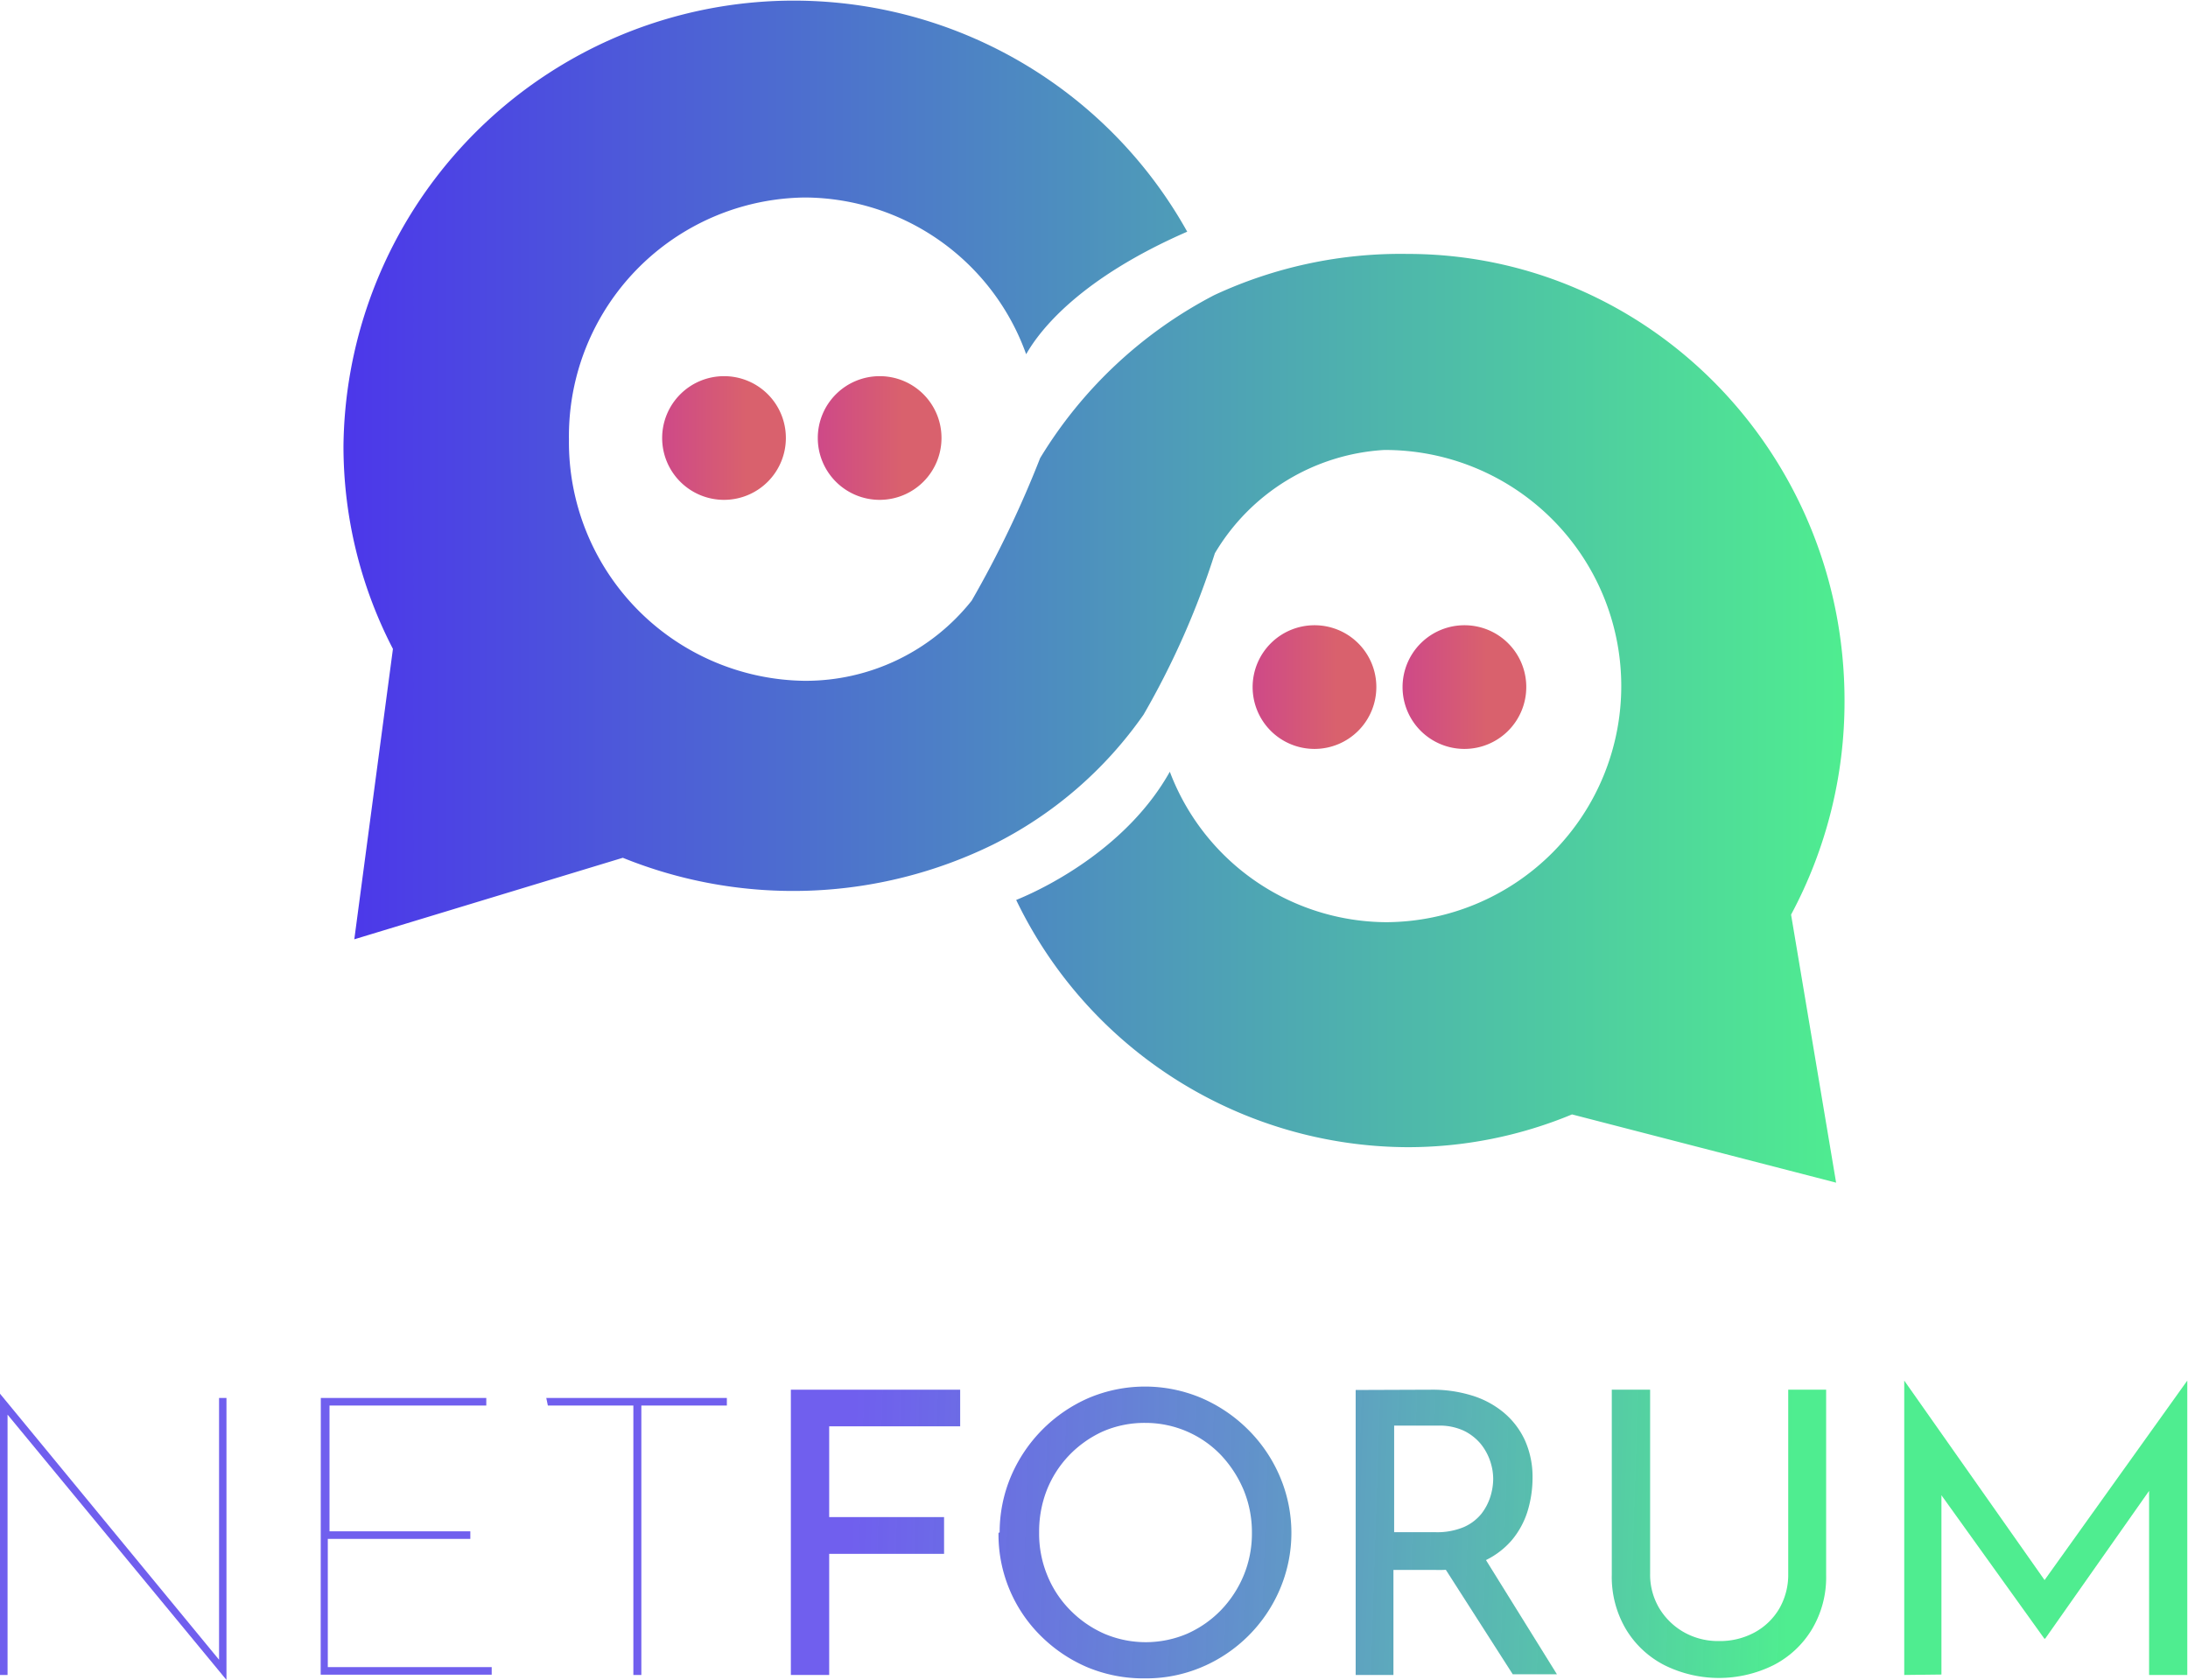 <svg xmlns="http://www.w3.org/2000/svg" xmlns:xlink="http://www.w3.org/1999/xlink" viewBox="0 0 153.52 117.91"><defs><style>.cls-1{fill:url(#linear-gradient);}.cls-2{fill:url(#linear-gradient-2);}.cls-3{fill:url(#linear-gradient-3);}.cls-4{fill:url(#linear-gradient-4);}.cls-5{fill:url(#linear-gradient-5);}.cls-6{fill:url(#linear-gradient-6);}.cls-7{fill:url(#linear-gradient-7);}.cls-8{fill:url(#linear-gradient-8);}.cls-9{fill:url(#linear-gradient-9);}.cls-10{fill:url(#linear-gradient-10);}.cls-11{fill:url(#linear-gradient-11);}.cls-12{fill:url(#linear-gradient-12);}.cls-13{fill:url(#linear-gradient-13);}</style><linearGradient id="linear-gradient" x1="24.1" y1="41.51" x2="129.42" y2="41.51" gradientUnits="userSpaceOnUse"><stop offset="0" stop-color="#4c37ea"/><stop offset="1" stop-color="#4fed90"/></linearGradient><linearGradient id="linear-gradient-2" x1="46.47" y1="30.74" x2="55.14" y2="30.74" gradientUnits="userSpaceOnUse"><stop offset="0" stop-color="#ce4988"/><stop offset="0.68" stop-color="#d9616d"/></linearGradient><linearGradient id="linear-gradient-3" x1="57.39" y1="30.74" x2="66.06" y2="30.74" xlink:href="#linear-gradient-2"/><linearGradient id="linear-gradient-4" x1="87.9" y1="48.21" x2="96.57" y2="48.21" xlink:href="#linear-gradient-2"/><linearGradient id="linear-gradient-5" x1="98.42" y1="48.21" x2="107.09" y2="48.21" xlink:href="#linear-gradient-2"/><linearGradient id="linear-gradient-6" x1="59.62" y1="109.54" x2="125.53" y2="111.73" gradientUnits="userSpaceOnUse"><stop offset="0" stop-color="#4c37ea" stop-opacity="0.8"/><stop offset="1" stop-color="#4fed90"/></linearGradient><linearGradient id="linear-gradient-7" x1="59.64" y1="108.87" x2="125.56" y2="111.06" xlink:href="#linear-gradient-6"/><linearGradient id="linear-gradient-8" x1="59.64" y1="108.23" x2="125.52" y2="110.41" xlink:href="#linear-gradient-6"/><linearGradient id="linear-gradient-9" x1="59.67" y1="107.48" x2="125.55" y2="109.67" xlink:href="#linear-gradient-6"/><linearGradient id="linear-gradient-10" x1="59.69" y1="106.85" x2="125.57" y2="109.04" xlink:href="#linear-gradient-6"/><linearGradient id="linear-gradient-11" x1="59.69" y1="106.27" x2="125.6" y2="108.46" xlink:href="#linear-gradient-6"/><linearGradient id="linear-gradient-12" x1="59.71" y1="105.51" x2="125.61" y2="107.69" xlink:href="#linear-gradient-6"/><linearGradient id="linear-gradient-13" x1="59.74" y1="104.44" x2="125.64" y2="106.63" xlink:href="#linear-gradient-6"/></defs><title>netforum-svg</title><g id="Layer_2" data-name="Layer 2"><g id="Layer_1-2" data-name="Layer 1"><path class="cls-1" d="M125.67,64.19,128.83,83,110.3,78.21a30.05,30.05,0,0,1-11.55,2.3A30.6,30.6,0,0,1,71.3,63.16c2.46-1,7.91-3.87,10.78-9A16.33,16.33,0,0,0,97.26,64.72a16.57,16.57,0,0,0-.15-33.14,14.82,14.82,0,0,0-11.87,7.25,57.38,57.38,0,0,1-5,11.32A28.27,28.27,0,0,1,69.7,59.26a31.84,31.84,0,0,1-26,.94h0L24.86,65.92l2.71-20.38h0A30.9,30.9,0,0,1,24.1,31.26a31.6,31.6,0,0,1,59.2-15C75.84,19.52,73,23.1,72,24.86a16.58,16.58,0,0,0-15.5-11A16.75,16.75,0,0,0,39.92,30.84,16.75,16.75,0,0,0,56.47,47.78a14.88,14.88,0,0,0,11.71-5.63,74.64,74.64,0,0,0,4.8-10h0A31,31,0,0,1,85.2,20.71a31,31,0,0,1,13.55-2.89c16.94,0,30.67,14,30.67,31.35A31.61,31.61,0,0,1,125.67,64.19Z"/><path class="cls-2" d="M55.14,30.74a4.34,4.34,0,1,1-4.33-4.34A4.33,4.33,0,0,1,55.14,30.74Z"/><path class="cls-3" d="M66.06,30.74a4.34,4.34,0,1,1-4.33-4.34A4.33,4.33,0,0,1,66.06,30.74Z"/><path class="cls-4" d="M96.57,48.21a4.34,4.34,0,1,1-4.34-4.33A4.33,4.33,0,0,1,96.57,48.21Z"/><path class="cls-5" d="M107.09,48.21a4.34,4.34,0,1,1-4.33-4.33A4.33,4.33,0,0,1,107.09,48.21Z"/><path class="cls-6" d="M15.9,117.91.39,99.11l.14-.28,0,18.72H0V97.81H0l15.64,19-.27,0V98.11h.52v19.8Z"/><path class="cls-7" d="M22.51,98.11H34.12v.53h-11v8.83H33V108h-10v9H34.5v.53h-12Z"/><path class="cls-8" d="M38.33,98.11H51v.53h-6v18.91h-.56V98.64h-6Z"/><path class="cls-9" d="M55.49,97.53H67.37v2.57H58.18v6.37h8.06v2.58H58.18v8.5H55.49Z"/><path class="cls-10" d="M70.14,107.55a10.07,10.07,0,0,1,.79-3.93,10.46,10.46,0,0,1,5.46-5.51,10.15,10.15,0,0,1,7.9,0,10.53,10.53,0,0,1,3.29,2.23,10.34,10.34,0,0,1,2.22,3.28,10.08,10.08,0,0,1,0,7.92A10.32,10.32,0,0,1,84.32,117a10,10,0,0,1-4,.79,10.25,10.25,0,0,1-4-.77,10.42,10.42,0,0,1-3.26-2.18,10,10,0,0,1-3-7.27Zm2.77,0a7.68,7.68,0,0,0,.57,3A7.43,7.43,0,0,0,75.09,113a7.7,7.7,0,0,0,2.38,1.65,7.41,7.41,0,0,0,5.84,0A7.61,7.61,0,0,0,85.67,113a7.87,7.87,0,0,0,1.59-2.43,7.69,7.69,0,0,0,.58-3,7.77,7.77,0,0,0-.58-3,8.21,8.21,0,0,0-1.59-2.45,7.33,7.33,0,0,0-5.31-2.26,7.31,7.31,0,0,0-3,.61A7.67,7.67,0,0,0,75,102.15a7.54,7.54,0,0,0-1.56,2.45A8,8,0,0,0,72.91,107.55Z"/><path class="cls-11" d="M100.44,97.53a9.36,9.36,0,0,1,2.81.4,6.41,6.41,0,0,1,2.24,1.19,5.55,5.55,0,0,1,1.5,1.95,6.26,6.26,0,0,1,.54,2.66,8,8,0,0,1-.35,2.33,5.87,5.87,0,0,1-1.13,2.06,5.72,5.72,0,0,1-2.08,1.5,8.12,8.12,0,0,1-3.2.56h-3v7.37H95.12v-20Zm.27,10a4.82,4.82,0,0,0,2-.36,3.28,3.28,0,0,0,1.23-.93,3.85,3.85,0,0,0,.63-1.2,4.29,4.29,0,0,0,.2-1.25,3.94,3.94,0,0,0-.21-1.24,3.88,3.88,0,0,0-.66-1.21,3.57,3.57,0,0,0-1.19-.93,4.05,4.05,0,0,0-1.79-.36h-3.1v7.48Zm3.3,1.55,5.23,8.42h-3.1l-5.34-8.34Z"/><path class="cls-12" d="M115.78,110.46a4.59,4.59,0,0,0,.65,2.42,4.75,4.75,0,0,0,1.74,1.68,4.87,4.87,0,0,0,2.43.61,5.11,5.11,0,0,0,2.52-.61,4.51,4.51,0,0,0,1.73-1.68,4.76,4.76,0,0,0,.62-2.42V97.53h2.66v13a7.11,7.11,0,0,1-1,3.82,6.72,6.72,0,0,1-2.71,2.52,8.6,8.6,0,0,1-7.62,0,6.72,6.72,0,0,1-2.71-2.52,7.2,7.2,0,0,1-1-3.82v-13h2.69Z"/><path class="cls-13" d="M133.61,117.55V96.89h0l10.5,14.93-1.14-.25,10.5-14.68h0v20.66h-2.68V103l.19,1.36L143.5,115h-.06l-7.67-10.69.45-1.25v14.46Z"/></g></g></svg>